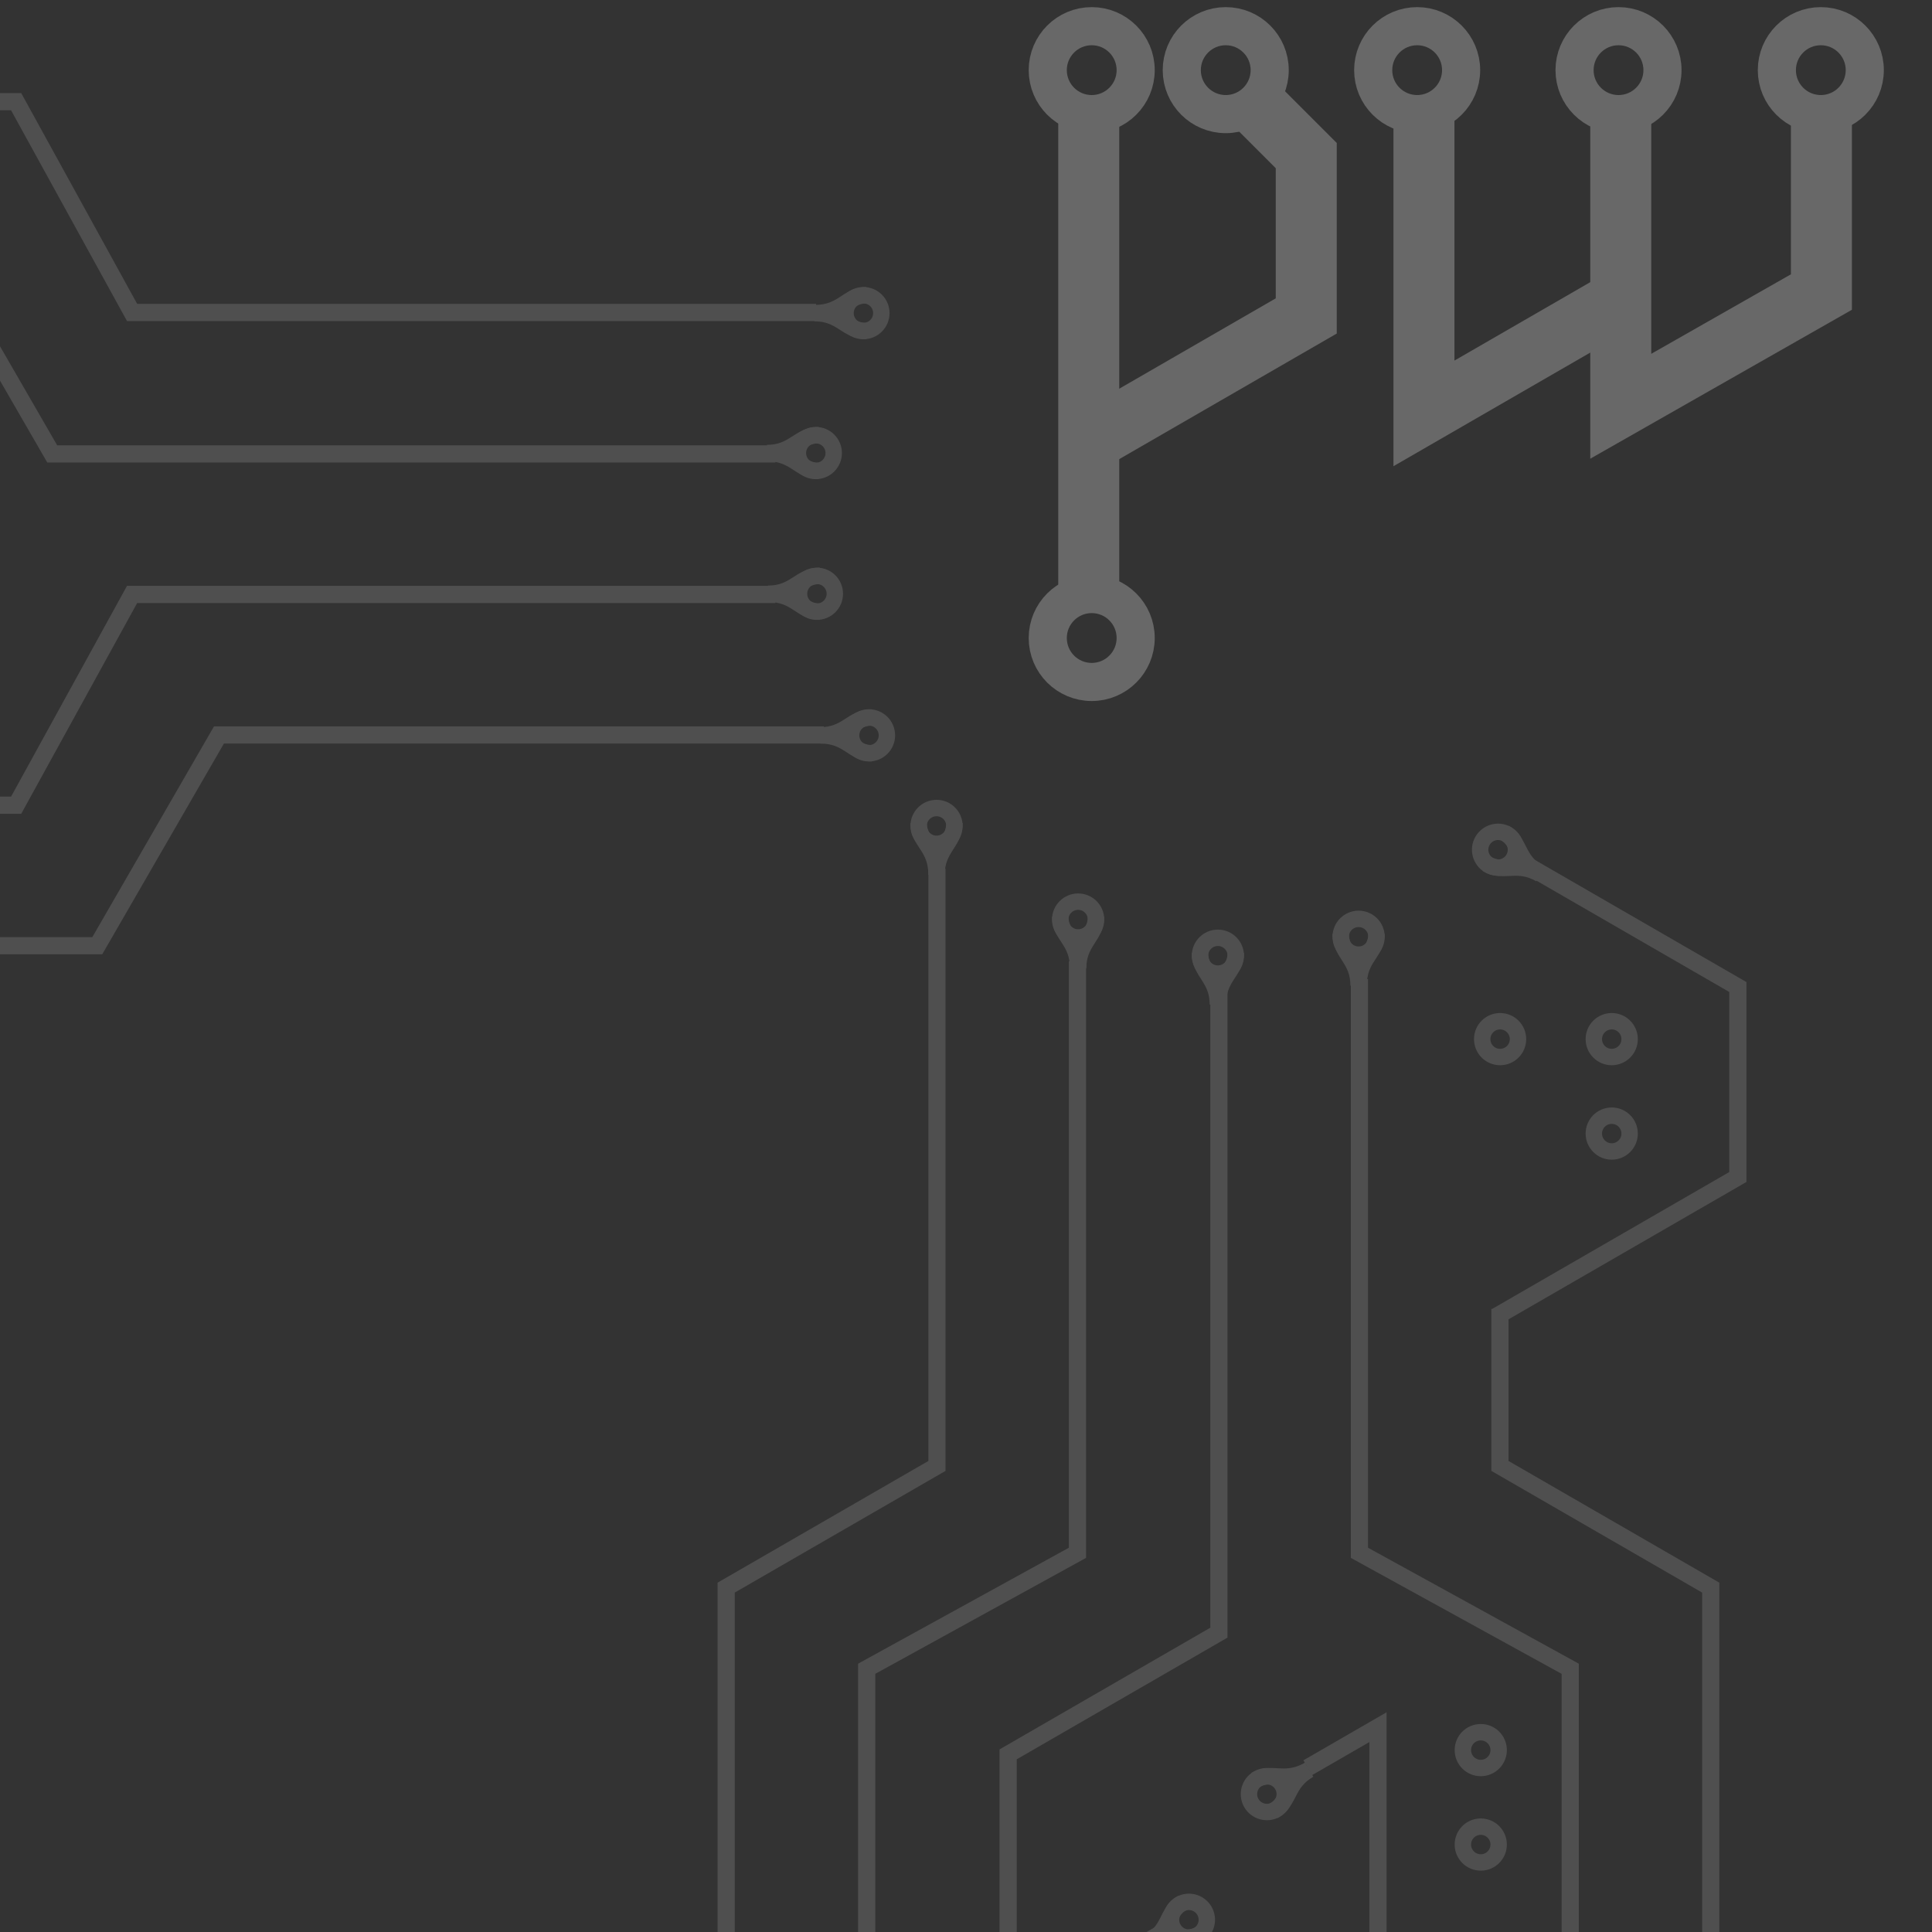 <?xml version="1.0" encoding="UTF-8" standalone="no"?>
<svg
   xmlns:dc="http://purl.org/dc/elements/1.1/"
   xmlns:cc="http://creativecommons.org/ns#"
   xmlns:rdf="http://www.w3.org/1999/02/22-rdf-syntax-ns#"
   xmlns:svg="http://www.w3.org/2000/svg"
   xmlns="http://www.w3.org/2000/svg"
   xmlns:xlink="http://www.w3.org/1999/xlink"
   xmlns:sodipodi="http://sodipodi.sourceforge.net/DTD/sodipodi-0.dtd"
   xmlns:inkscape="http://www.inkscape.org/namespaces/inkscape"
   class="affix-top"
   width="200"
   height="200"
   viewBox="0 0 200 200"
   id="animatedlogo"
   version="1.1"
   inkscape:version="0.92+devel unknown"
   sodipodi:docname="logo.svg">
  <rect x="0" y="0" width="200" height="200" fill="#333333" stroke="none"/>
  <sodipodi:namedview
     pagecolor="#ffffff"
     bordercolor="#666666"
     borderopacity="1"
     objecttolerance="10"
     gridtolerance="10"
     guidetolerance="10"
     inkscape:pageopacity="0"
     inkscape:pageshadow="2"
     inkscape:window-width="1720"
     inkscape:window-height="1376"
     id="namedview13472"
     showgrid="false"
     inkscape:zoom="1"
     inkscape:cx="-5.46928"
     inkscape:cy="135.05046"
     inkscape:window-x="1720"
     inkscape:window-y="27"
     inkscape:window-maximized="0"
     inkscape:current-layer="animatedlogo"
     inkscape:document-rotation="0"
     inkscape:pagecheckerboard="true"
     units="px"
     borderlayer="true"
     inkscape:showpageshadow="false" />
  <defs
     id="defs4" />
  <circle
     style="color:#000000;overflow:visible;vector-effect:none;fill:none;stroke:#ffffff;stroke-width:5000;stroke-miterlimit:4;stroke-dasharray:none"
     id="path1251"
     cx="36956.945"
     cy="51592"
     r="5766.36" />
  <circle
     cy="51592"
     cx="54535.953"
     id="circle1253"
     style="color:#000000;overflow:visible;vector-effect:none;fill:none;stroke:#ffffff;stroke-width:5000;stroke-miterlimit:4;stroke-dasharray:none"
     r="5766.36" />
  <circle
     style="color:#000000;overflow:visible;vector-effect:none;fill:none;stroke:#ffffff;stroke-width:5000;stroke-miterlimit:4;stroke-dasharray:none"
     id="circle1255"
     cx="79644.602"
     cy="51592"
     r="5766.36" />
  <circle
     cy="51592"
     cx="106057.33"
     id="circle1257"
     style="color:#000000;overflow:visible;vector-effect:none;fill:none;stroke:#ffffff;stroke-width:5000;stroke-miterlimit:4;stroke-dasharray:none"
     r="5766.36" />
  <circle
     style="color:#000000;overflow:visible;vector-effect:none;fill:none;stroke:#ffffff;stroke-width:5000;stroke-miterlimit:4;stroke-dasharray:none"
     id="circle1259"
     cx="132593.08"
     cy="51592"
     r="5766.36" />
  <circle
     cy="126079.6"
     cx="36956.945"
     id="circle1261"
     style="color:#000000;overflow:visible;vector-effect:none;fill:none;stroke:#ffffff;stroke-width:5000;stroke-miterlimit:4;stroke-dasharray:none"
     r="5766.36" />
  <path
     style="color:#000000;overflow:visible;vector-effect:none;fill:none;stroke:#ffffff;stroke-width:8000;stroke-miterlimit:4;stroke-dasharray:none"
     d="M 36568.055,56933.934 V 121044.94"
     id="path1263"
     inkscape:connector-curvature="0" />
  <path
     style="color:#000000;overflow:visible;vector-effect:none;fill:none;stroke:#ffffff;stroke-width:8000;stroke-linejoin:miter;stroke-miterlimit:4;stroke-dasharray:none"
     d="M 35184.944,101104.24 65098.372,83833.647 V 62799.035 l -6526.254,-6526.457"
     id="path1265"
     inkscape:connector-curvature="0"
     sodipodi:nodetypes="cccc" />
  <path
     style="color:#000000;overflow:visible;vector-effect:none;fill:none;stroke:#ffffff;stroke-width:8000;stroke-linejoin:miter;stroke-miterlimit:4;stroke-dasharray:none"
     d="m 80536.524,57686.032 v 38930.74 L 107662.72,80955.418"
     id="path1267"
     inkscape:connector-curvature="0"
     sodipodi:nodetypes="ccc" />
  <path
     style="color:#000000;overflow:visible;vector-effect:none;fill:none;stroke:#ffffff;stroke-width:8000;stroke-linejoin:miter;stroke-miterlimit:4;stroke-dasharray:none"
     d="m 106351.11,57054.106 v 38627.53 L 132673.02,80697.952 V 57461.19"
     id="path1269"
     inkscape:connector-curvature="0"
     sodipodi:nodetypes="cccc" />
  <g
     id="g1437"
     transform="matrix(7.8919688e-4,0,0,7.8919688e-4,83.848,-33.613)"
     style="opacity:0.258">
    <circle
       r="5766.36"
       cy="51792"
       cx="36956.945"
       id="path1251-3"
       style="color:#000000;overflow:visible;vector-effect:none;fill:none;stroke:#ffffff;stroke-width:5000;stroke-miterlimit:4;stroke-dasharray:none" />
    <circle
       r="5766.36"
       style="color:#000000;overflow:visible;vector-effect:none;fill:none;stroke:#ffffff;stroke-width:5000;stroke-miterlimit:4;stroke-dasharray:none"
       id="circle1253-0"
       cx="54535.953"
       cy="51792" />
    <circle
       r="5766.36"
       cy="51792"
       cx="79644.602"
       id="circle1255-3"
       style="color:#000000;overflow:visible;vector-effect:none;fill:none;stroke:#ffffff;stroke-width:5000;stroke-miterlimit:4;stroke-dasharray:none" />
    <circle
       r="5766.36"
       style="color:#000000;overflow:visible;vector-effect:none;fill:none;stroke:#ffffff;stroke-width:5000;stroke-miterlimit:4;stroke-dasharray:none"
       id="circle1257-2"
       cx="106057.33"
       cy="51792" />
    <circle
       r="5766.36"
       cy="51792"
       cx="132593.08"
       id="circle1259-1"
       style="color:#000000;overflow:visible;vector-effect:none;fill:none;stroke:#ffffff;stroke-width:5000;stroke-miterlimit:4;stroke-dasharray:none" />
    <circle
       r="5766.36"
       style="color:#000000;overflow:visible;vector-effect:none;fill:none;stroke:#ffffff;stroke-width:5000;stroke-miterlimit:4;stroke-dasharray:none"
       id="circle1261-7"
       cx="36956.945"
       cy="126279.6" />
    <path
       inkscape:connector-curvature="0"
       id="path1263-5"
       d="M 36568.055,57133.934 V 121244.94"
       style="color:#000000;overflow:visible;vector-effect:none;fill:none;stroke:#ffffff;stroke-width:8000;stroke-miterlimit:4;stroke-dasharray:none" />
    <path
       sodipodi:nodetypes="cccc"
       inkscape:connector-curvature="0"
       id="path1265-6"
       d="M 35184.944,101304.24 65098.372,84033.647 V 62999.035 l -6526.254,-6526.457"
       style="color:#000000;overflow:visible;vector-effect:none;fill:none;stroke:#ffffff;stroke-width:8000;stroke-linejoin:miter;stroke-miterlimit:4;stroke-dasharray:none" />
    <path
       sodipodi:nodetypes="ccc"
       inkscape:connector-curvature="0"
       id="path1267-5"
       d="m 80536.524,57886.032 v 38930.74 L 107662.72,81155.418"
       style="color:#000000;overflow:visible;vector-effect:none;fill:none;stroke:#ffffff;stroke-width:8000;stroke-linejoin:miter;stroke-miterlimit:4;stroke-dasharray:none" />
    <path
       sodipodi:nodetypes="cccc"
       inkscape:connector-curvature="0"
       id="path1269-4"
       d="m 106351.11,57254.106 v 38627.53 L 132673.02,80897.952 V 57661.19"
       style="color:#000000;overflow:visible;vector-effect:none;fill:none;stroke:#ffffff;stroke-width:8000;stroke-linejoin:miter;stroke-miterlimit:4;stroke-dasharray:none" />
  </g>
  <g
     id="g2973"
     style="opacity:0.138">
    <path
       style="color:#000000;clip-rule:nonzero;display:inline;overflow:visible;visibility:visible;opacity:1;isolation:auto;mix-blend-mode:normal;color-interpolation:sRGB;color-interpolation-filters:linearRGB;solid-color:#000000;solid-opacity:1;vector-effect:none;fill:none;fill-opacity:1;fill-rule:nonzero;stroke:#ffffff;stroke-width:1.778;stroke-linecap:butt;stroke-linejoin:miter;stroke-miterlimit:4;stroke-dasharray:none;stroke-dashoffset:0;stroke-opacity:1;marker:none;marker-start:none;marker-mid:none;marker-end:none;paint-order:normal;color-rendering:auto;image-rendering:auto;shape-rendering:auto;text-rendering:auto;enable-background:accumulate"
       d="m 155.274,135.506 v 16.246 l 21.82,12.598 v 102.056"
       id="path8225"
       inkscape:connector-curvature="0"
       sodipodi:nodetypes="cccc" />
    <path
       style="color:#000000;clip-rule:nonzero;display:inline;overflow:visible;visibility:visible;opacity:1;isolation:auto;mix-blend-mode:normal;color-interpolation:sRGB;color-interpolation-filters:linearRGB;solid-color:#000000;solid-opacity:1;vector-effect:none;fill:none;fill-opacity:1;fill-rule:nonzero;stroke:#ffffff;stroke-width:1.778;stroke-linecap:butt;stroke-linejoin:miter;stroke-miterlimit:4;stroke-dasharray:none;stroke-dashoffset:0;stroke-opacity:1;marker:none;marker-start:none;marker-mid:none;marker-end:none;paint-order:normal;color-rendering:auto;image-rendering:auto;shape-rendering:auto;text-rendering:auto;enable-background:accumulate"
       d="m 140.728,101.362 v 59.384 l 21.82,12.003 V 218.056 L 134.161,234.087 v 32.319"
       id="path8227"
       inkscape:connector-curvature="0"
       sodipodi:nodetypes="cccccc" />
    <path
       style="color:#000000;clip-rule:nonzero;display:inline;overflow:visible;visibility:visible;opacity:1;isolation:auto;mix-blend-mode:normal;color-interpolation:sRGB;color-interpolation-filters:linearRGB;solid-color:#000000;solid-opacity:1;vector-effect:none;fill:none;fill-opacity:1;fill-rule:nonzero;stroke:#ffffff;stroke-width:1.778;stroke-linecap:butt;stroke-linejoin:miter;stroke-miterlimit:4;stroke-dasharray:none;stroke-dashoffset:0;stroke-opacity:1;marker:none;marker-start:none;marker-mid:none;marker-end:none;paint-order:normal;color-rendering:auto;image-rendering:auto;shape-rendering:auto;text-rendering:auto;enable-background:accumulate"
       d="m 126.181,101.362 v 67.651 l -21.82,12.598 v 84.796"
       id="path8229"
       inkscape:connector-curvature="0"
       sodipodi:nodetypes="cccc" />
    <g
       id="use8239"
       transform="matrix(-0.84,1.455,-1.455,-0.84,451.19,65.711)"
       style="stroke:#ffffff">
      <circle
         r="1.103"
         cy="146.017"
         cx="99.593"
         id="circle8434"
         style="color:#000000;clip-rule:nonzero;display:inline;overflow:visible;visibility:visible;opacity:1;isolation:auto;mix-blend-mode:normal;color-interpolation:sRGB;color-interpolation-filters:linearRGB;solid-color:#000000;solid-opacity:1;vector-effect:none;fill:none;fill-opacity:1;fill-rule:nonzero;stroke:#ffffff;stroke-width:1.011;stroke-linecap:butt;stroke-linejoin:miter;stroke-miterlimit:4;stroke-dasharray:none;stroke-dashoffset:0;stroke-opacity:1;marker:none;marker-start:none;marker-mid:none;marker-end:none;paint-order:normal;color-rendering:auto;image-rendering:auto;shape-rendering:auto;text-rendering:auto;enable-background:accumulate" />
      <path
         sodipodi:nodetypes="ccc"
         inkscape:connector-curvature="0"
         id="path8436"
         d="m 98.49,146.188 c 0,-1.184 1.103,-1.432 1.103,-3.184 0,1.663 1.103,1.956 1.103,3.184"
         style="color:#000000;clip-rule:nonzero;display:inline;overflow:visible;visibility:visible;opacity:1;isolation:auto;mix-blend-mode:normal;color-interpolation:sRGB;color-interpolation-filters:linearRGB;solid-color:#000000;solid-opacity:1;vector-effect:none;fill:none;fill-opacity:1;fill-rule:nonzero;stroke:#ffffff;stroke-width:1.011;stroke-linecap:butt;stroke-linejoin:miter;stroke-miterlimit:4;stroke-dasharray:none;stroke-dashoffset:0;stroke-opacity:1;marker:none;marker-start:none;marker-mid:none;marker-end:none;paint-order:normal;color-rendering:auto;image-rendering:auto;shape-rendering:auto;text-rendering:auto;enable-background:accumulate" />
    </g>
    <g
       transform="matrix(-1.68,0,0,-1.68,307.959,342.282)"
       id="use8241"
       style="stroke:#ffffff">
      <circle
         style="color:#000000;clip-rule:nonzero;display:inline;overflow:visible;visibility:visible;opacity:1;isolation:auto;mix-blend-mode:normal;color-interpolation:sRGB;color-interpolation-filters:linearRGB;solid-color:#000000;solid-opacity:1;vector-effect:none;fill:none;fill-opacity:1;fill-rule:nonzero;stroke:#ffffff;stroke-width:1.011;stroke-linecap:butt;stroke-linejoin:miter;stroke-miterlimit:4;stroke-dasharray:none;stroke-dashoffset:0;stroke-opacity:1;marker:none;marker-start:none;marker-mid:none;marker-end:none;paint-order:normal;color-rendering:auto;image-rendering:auto;shape-rendering:auto;text-rendering:auto;enable-background:accumulate"
         id="circle8474"
         cx="99.593"
         cy="146.017"
         r="1.103" />
      <path
         style="color:#000000;clip-rule:nonzero;display:inline;overflow:visible;visibility:visible;opacity:1;isolation:auto;mix-blend-mode:normal;color-interpolation:sRGB;color-interpolation-filters:linearRGB;solid-color:#000000;solid-opacity:1;vector-effect:none;fill:none;fill-opacity:1;fill-rule:nonzero;stroke:#ffffff;stroke-width:1.011;stroke-linecap:butt;stroke-linejoin:miter;stroke-miterlimit:4;stroke-dasharray:none;stroke-dashoffset:0;stroke-opacity:1;marker:none;marker-start:none;marker-mid:none;marker-end:none;paint-order:normal;color-rendering:auto;image-rendering:auto;shape-rendering:auto;text-rendering:auto;enable-background:accumulate"
         d="m 98.49,146.188 c 0,-1.184 1.103,-1.432 1.103,-3.184 0,1.663 1.103,1.956 1.103,3.184"
         id="path8476"
         inkscape:connector-curvature="0"
         sodipodi:nodetypes="ccc" />
    </g>
    <g
       id="use8243"
       transform="matrix(-1.68,0,0,-1.68,293.391,344.243)"
       style="stroke:#ffffff">
      <circle
         r="1.103"
         cy="146.017"
         cx="99.593"
         id="circle8480"
         style="color:#000000;clip-rule:nonzero;display:inline;overflow:visible;visibility:visible;opacity:1;isolation:auto;mix-blend-mode:normal;color-interpolation:sRGB;color-interpolation-filters:linearRGB;solid-color:#000000;solid-opacity:1;vector-effect:none;fill:none;fill-opacity:1;fill-rule:nonzero;stroke:#ffffff;stroke-width:1.011;stroke-linecap:butt;stroke-linejoin:miter;stroke-miterlimit:4;stroke-dasharray:none;stroke-dashoffset:0;stroke-opacity:1;marker:none;marker-start:none;marker-mid:none;marker-end:none;paint-order:normal;color-rendering:auto;image-rendering:auto;shape-rendering:auto;text-rendering:auto;enable-background:accumulate" />
      <path
         sodipodi:nodetypes="ccc"
         inkscape:connector-curvature="0"
         id="path8482"
         d="m 98.49,146.188 c 0,-1.184 1.103,-1.432 1.103,-3.184 0,1.663 1.103,1.956 1.103,3.184"
         style="color:#000000;clip-rule:nonzero;display:inline;overflow:visible;visibility:visible;opacity:1;isolation:auto;mix-blend-mode:normal;color-interpolation:sRGB;color-interpolation-filters:linearRGB;solid-color:#000000;solid-opacity:1;vector-effect:none;fill:none;fill-opacity:1;fill-rule:nonzero;stroke:#ffffff;stroke-width:1.011;stroke-linecap:butt;stroke-linejoin:miter;stroke-miterlimit:4;stroke-dasharray:none;stroke-dashoffset:0;stroke-opacity:1;marker:none;marker-start:none;marker-mid:none;marker-end:none;paint-order:normal;color-rendering:auto;image-rendering:auto;shape-rendering:auto;text-rendering:auto;enable-background:accumulate" />
    </g>
    <path
       sodipodi:nodetypes="cccc"
       inkscape:connector-curvature="0"
       id="path8249"
       d="M 96.993,89.939 V 151.753 L 75.173,164.35 v 102.056"
       style="color:#000000;clip-rule:nonzero;display:inline;overflow:visible;visibility:visible;opacity:1;isolation:auto;mix-blend-mode:normal;color-interpolation:sRGB;color-interpolation-filters:linearRGB;solid-color:#000000;solid-opacity:1;vector-effect:none;fill:none;fill-opacity:1;fill-rule:nonzero;stroke:#ffffff;stroke-width:1.778;stroke-linecap:butt;stroke-linejoin:miter;stroke-miterlimit:4;stroke-dasharray:none;stroke-dashoffset:0;stroke-opacity:1;marker:none;marker-start:none;marker-mid:none;marker-end:none;paint-order:normal;color-rendering:auto;image-rendering:auto;shape-rendering:auto;text-rendering:auto;enable-background:accumulate" />
    <path
       sodipodi:nodetypes="cccc"
       inkscape:connector-curvature="0"
       id="path8251"
       d="m 111.539,99.516 v 61.23 l -21.82,12.003 v 93.657"
       style="color:#000000;clip-rule:nonzero;display:inline;overflow:visible;visibility:visible;opacity:1;isolation:auto;mix-blend-mode:normal;color-interpolation:sRGB;color-interpolation-filters:linearRGB;solid-color:#000000;solid-opacity:1;vector-effect:none;fill:none;fill-opacity:1;fill-rule:nonzero;stroke:#ffffff;stroke-width:1.778;stroke-linecap:butt;stroke-linejoin:miter;stroke-miterlimit:4;stroke-dasharray:none;stroke-dashoffset:0;stroke-opacity:1;marker:none;marker-start:none;marker-mid:none;marker-end:none;paint-order:normal;color-rendering:auto;image-rendering:auto;shape-rendering:auto;text-rendering:auto;enable-background:accumulate" />
    <g
       id="use8261"
       transform="matrix(1.68,0,0,-1.68,-70.366,330.808)"
       style="stroke:#ffffff">
      <circle
         style="color:#000000;clip-rule:nonzero;display:inline;overflow:visible;visibility:visible;opacity:1;isolation:auto;mix-blend-mode:normal;color-interpolation:sRGB;color-interpolation-filters:linearRGB;solid-color:#000000;solid-opacity:1;vector-effect:none;fill:none;fill-opacity:1;fill-rule:nonzero;stroke:#ffffff;stroke-width:1.011;stroke-linecap:butt;stroke-linejoin:miter;stroke-miterlimit:4;stroke-dasharray:none;stroke-dashoffset:0;stroke-opacity:1;marker:none;marker-start:none;marker-mid:none;marker-end:none;paint-order:normal;color-rendering:auto;image-rendering:auto;shape-rendering:auto;text-rendering:auto;enable-background:accumulate"
         id="circle8440"
         cx="99.593"
         cy="146.017"
         r="1.103" />
      <path
         style="color:#000000;clip-rule:nonzero;display:inline;overflow:visible;visibility:visible;opacity:1;isolation:auto;mix-blend-mode:normal;color-interpolation:sRGB;color-interpolation-filters:linearRGB;solid-color:#000000;solid-opacity:1;vector-effect:none;fill:none;fill-opacity:1;fill-rule:nonzero;stroke:#ffffff;stroke-width:1.011;stroke-linecap:butt;stroke-linejoin:miter;stroke-miterlimit:4;stroke-dasharray:none;stroke-dashoffset:0;stroke-opacity:1;marker:none;marker-start:none;marker-mid:none;marker-end:none;paint-order:normal;color-rendering:auto;image-rendering:auto;shape-rendering:auto;text-rendering:auto;enable-background:accumulate"
         d="m 98.49,146.188 c 0,-1.184 1.103,-1.432 1.103,-3.184 0,1.663 1.103,1.956 1.103,3.184"
         id="path8442"
         inkscape:connector-curvature="0"
         sodipodi:nodetypes="ccc" />
    </g>
    <use
       height="100%"
       width="100%"
       transform="translate(14.657,9.692)"
       id="use8263"
       xlink:href="#use8261"
       y="0"
       x="0"
       style="stroke:#ffffff" />
    <path
       sodipodi:nodetypes="cccccc"
       inkscape:connector-curvature="0"
       id="path8265"
       d="m 120.827,199.793 -7.273,4.199 v 25.195 l 29.093,-16.797 v -33.594 l -7.273,4.199"
       style="color:#000000;clip-rule:nonzero;display:inline;overflow:visible;visibility:visible;opacity:1;isolation:auto;mix-blend-mode:normal;color-interpolation:sRGB;color-interpolation-filters:linearRGB;solid-color:#000000;solid-opacity:1;vector-effect:none;fill:none;fill-opacity:1;fill-rule:nonzero;stroke:#ffffff;stroke-width:1.778;stroke-linecap:butt;stroke-linejoin:miter;stroke-miterlimit:4;stroke-dasharray:none;stroke-dashoffset:0;stroke-opacity:1;marker:none;marker-start:none;marker-mid:none;marker-end:none;paint-order:normal;color-rendering:auto;image-rendering:auto;shape-rendering:auto;text-rendering:auto;enable-background:accumulate" />
    <g
       transform="matrix(0.84,1.455,-1.455,0.84,259.941,-81.836)"
       id="use8267"
       style="stroke:#ffffff">
      <circle
         style="color:#000000;clip-rule:nonzero;display:inline;overflow:visible;visibility:visible;opacity:1;isolation:auto;mix-blend-mode:normal;color-interpolation:sRGB;color-interpolation-filters:linearRGB;solid-color:#000000;solid-opacity:1;vector-effect:none;fill:none;fill-opacity:1;fill-rule:nonzero;stroke:#ffffff;stroke-width:1.011;stroke-linecap:butt;stroke-linejoin:miter;stroke-miterlimit:4;stroke-dasharray:none;stroke-dashoffset:0;stroke-opacity:1;marker:none;marker-start:none;marker-mid:none;marker-end:none;paint-order:normal;color-rendering:auto;image-rendering:auto;shape-rendering:auto;text-rendering:auto;enable-background:accumulate"
         id="circle8486"
         cx="99.593"
         cy="146.017"
         r="1.103" />
      <path
         style="color:#000000;clip-rule:nonzero;display:inline;overflow:visible;visibility:visible;opacity:1;isolation:auto;mix-blend-mode:normal;color-interpolation:sRGB;color-interpolation-filters:linearRGB;solid-color:#000000;solid-opacity:1;vector-effect:none;fill:none;fill-opacity:1;fill-rule:nonzero;stroke:#ffffff;stroke-width:1.011;stroke-linecap:butt;stroke-linejoin:miter;stroke-miterlimit:4;stroke-dasharray:none;stroke-dashoffset:0;stroke-opacity:1;marker:none;marker-start:none;marker-mid:none;marker-end:none;paint-order:normal;color-rendering:auto;image-rendering:auto;shape-rendering:auto;text-rendering:auto;enable-background:accumulate"
         d="m 98.49,146.188 c 0,-1.184 1.103,-1.432 1.103,-3.184 0,1.663 1.103,1.956 1.103,3.184"
         id="path8488"
         inkscape:connector-curvature="0"
         sodipodi:nodetypes="ccc" />
    </g>
    <g
       transform="matrix(0.84,1.455,1.455,-0.84,-173.036,176.479)"
       id="use8269"
       style="stroke:#ffffff">
      <circle
         style="color:#000000;clip-rule:nonzero;display:inline;overflow:visible;visibility:visible;opacity:1;isolation:auto;mix-blend-mode:normal;color-interpolation:sRGB;color-interpolation-filters:linearRGB;solid-color:#000000;solid-opacity:1;vector-effect:none;fill:none;fill-opacity:1;fill-rule:nonzero;stroke:#ffffff;stroke-width:1.011;stroke-linecap:butt;stroke-linejoin:miter;stroke-miterlimit:4;stroke-dasharray:none;stroke-dashoffset:0;stroke-opacity:1;marker:none;marker-start:none;marker-mid:none;marker-end:none;paint-order:normal;color-rendering:auto;image-rendering:auto;shape-rendering:auto;text-rendering:auto;enable-background:accumulate"
         id="circle8492"
         cx="99.593"
         cy="146.017"
         r="1.103" />
      <path
         style="color:#000000;clip-rule:nonzero;display:inline;overflow:visible;visibility:visible;opacity:1;isolation:auto;mix-blend-mode:normal;color-interpolation:sRGB;color-interpolation-filters:linearRGB;solid-color:#000000;solid-opacity:1;vector-effect:none;fill:none;fill-opacity:1;fill-rule:nonzero;stroke:#ffffff;stroke-width:1.011;stroke-linecap:butt;stroke-linejoin:miter;stroke-miterlimit:4;stroke-dasharray:none;stroke-dashoffset:0;stroke-opacity:1;marker:none;marker-start:none;marker-mid:none;marker-end:none;paint-order:normal;color-rendering:auto;image-rendering:auto;shape-rendering:auto;text-rendering:auto;enable-background:accumulate"
         d="m 98.49,146.188 c 0,-1.184 1.103,-1.432 1.103,-3.184 0,1.663 1.103,1.956 1.103,3.184"
         id="path8494"
         inkscape:connector-curvature="0"
         sodipodi:nodetypes="ccc" />
    </g>
    <circle
       r="1.853"
       cy="-181.17"
       cx="-153.288"
       id="circle8231-0"
       style="color:#000000;clip-rule:nonzero;display:inline;overflow:visible;visibility:visible;opacity:1;isolation:auto;mix-blend-mode:normal;color-interpolation:sRGB;color-interpolation-filters:linearRGB;solid-color:#000000;solid-opacity:1;vector-effect:none;fill:none;fill-opacity:1;fill-rule:nonzero;stroke:#ffffff;stroke-width:1.698;stroke-linecap:butt;stroke-linejoin:miter;stroke-miterlimit:4;stroke-dasharray:none;stroke-dashoffset:0;stroke-opacity:1;marker:none;marker-start:none;marker-mid:none;marker-end:none;paint-order:normal;color-rendering:auto;image-rendering:auto;shape-rendering:auto;text-rendering:auto;enable-background:accumulate"
       transform="scale(-1)" />
    <circle
       transform="scale(-1)"
       style="color:#000000;clip-rule:nonzero;display:inline;overflow:visible;visibility:visible;opacity:1;isolation:auto;mix-blend-mode:normal;color-interpolation:sRGB;color-interpolation-filters:linearRGB;solid-color:#000000;solid-opacity:1;vector-effect:none;fill:none;fill-opacity:1;fill-rule:nonzero;stroke:#ffffff;stroke-width:1.698;stroke-linecap:butt;stroke-linejoin:miter;stroke-miterlimit:4;stroke-dasharray:none;stroke-dashoffset:0;stroke-opacity:1;marker:none;marker-start:none;marker-mid:none;marker-end:none;paint-order:normal;color-rendering:auto;image-rendering:auto;shape-rendering:auto;text-rendering:auto;enable-background:accumulate"
       id="circle8286"
       cx="-153.288"
       cy="-190.947"
       r="1.853" />
    <path
       style="color:#000000;clip-rule:nonzero;display:inline;overflow:visible;visibility:visible;opacity:1;isolation:auto;mix-blend-mode:normal;color-interpolation:sRGB;color-interpolation-filters:linearRGB;solid-color:#000000;solid-opacity:1;vector-effect:none;fill:none;fill-opacity:1;fill-rule:nonzero;stroke:#ffffff;stroke-width:1.778;stroke-linecap:butt;stroke-linejoin:miter;stroke-miterlimit:4;stroke-dasharray:none;stroke-dashoffset:0;stroke-opacity:1;marker:none;marker-start:none;marker-mid:none;marker-end:none;paint-order:normal;color-rendering:auto;image-rendering:auto;shape-rendering:auto;text-rendering:auto;enable-background:accumulate"
       d="m 85.288,76.082 -62.621,7e-6 -12.598,21.82 -102.03,7e-6"
       id="path8358"
       inkscape:connector-curvature="0"
       sodipodi:nodetypes="cccc" />
    <path
       style="color:#000000;clip-rule:nonzero;display:inline;overflow:visible;visibility:visible;opacity:1;isolation:auto;mix-blend-mode:normal;color-interpolation:sRGB;color-interpolation-filters:linearRGB;solid-color:#000000;solid-opacity:1;vector-effect:none;fill:none;fill-opacity:1;fill-rule:nonzero;stroke:#ffffff;stroke-width:1.778;stroke-linecap:butt;stroke-linejoin:miter;stroke-miterlimit:4;stroke-dasharray:none;stroke-dashoffset:0;stroke-opacity:1;marker:none;marker-start:none;marker-mid:none;marker-end:none;paint-order:normal;color-rendering:auto;image-rendering:auto;shape-rendering:auto;text-rendering:auto;enable-background:accumulate"
       d="M 80.268,61.535 H 13.674 L 1.671,83.355 -91.96,83.355"
       id="path8360"
       inkscape:connector-curvature="0"
       sodipodi:nodetypes="cccc" />
    <path
       style="color:#000000;clip-rule:nonzero;display:inline;overflow:visible;visibility:visible;opacity:1;isolation:auto;mix-blend-mode:normal;color-interpolation:sRGB;color-interpolation-filters:linearRGB;solid-color:#000000;solid-opacity:1;vector-effect:none;fill:none;fill-opacity:1;fill-rule:nonzero;stroke:#ffffff;stroke-width:1.778;stroke-linecap:butt;stroke-linejoin:miter;stroke-miterlimit:4;stroke-dasharray:none;stroke-dashoffset:0;stroke-opacity:1;marker:none;marker-start:none;marker-mid:none;marker-end:none;paint-order:normal;color-rendering:auto;image-rendering:auto;shape-rendering:auto;text-rendering:auto;enable-background:accumulate"
       d="M 80.268,46.989 5.407,46.989 -7.19,25.169 -91.96,25.169"
       id="path8362"
       inkscape:connector-curvature="0"
       sodipodi:nodetypes="cccc" />
    <g
       id="use8372"
       transform="matrix(0,-1.68,1.68,0,-155.349,243.44)"
       style="stroke:#ffffff">
      <circle
         r="1.103"
         cy="146.017"
         cx="99.593"
         id="circle8446"
         style="color:#000000;clip-rule:nonzero;display:inline;overflow:visible;visibility:visible;opacity:1;isolation:auto;mix-blend-mode:normal;color-interpolation:sRGB;color-interpolation-filters:linearRGB;solid-color:#000000;solid-opacity:1;vector-effect:none;fill:none;fill-opacity:1;fill-rule:nonzero;stroke:#ffffff;stroke-width:1.011;stroke-linecap:butt;stroke-linejoin:miter;stroke-miterlimit:4;stroke-dasharray:none;stroke-dashoffset:0;stroke-opacity:1;marker:none;marker-start:none;marker-mid:none;marker-end:none;paint-order:normal;color-rendering:auto;image-rendering:auto;shape-rendering:auto;text-rendering:auto;enable-background:accumulate" />
      <path
         sodipodi:nodetypes="ccc"
         inkscape:connector-curvature="0"
         id="path8448"
         d="m 98.49,146.188 c 0,-1.184 1.103,-1.432 1.103,-3.184 0,1.663 1.103,1.956 1.103,3.184"
         style="color:#000000;clip-rule:nonzero;display:inline;overflow:visible;visibility:visible;opacity:1;isolation:auto;mix-blend-mode:normal;color-interpolation:sRGB;color-interpolation-filters:linearRGB;solid-color:#000000;solid-opacity:1;vector-effect:none;fill:none;fill-opacity:1;fill-rule:nonzero;stroke:#ffffff;stroke-width:1.011;stroke-linecap:butt;stroke-linejoin:miter;stroke-miterlimit:4;stroke-dasharray:none;stroke-dashoffset:0;stroke-opacity:1;marker:none;marker-start:none;marker-mid:none;marker-end:none;paint-order:normal;color-rendering:auto;image-rendering:auto;shape-rendering:auto;text-rendering:auto;enable-background:accumulate" />
    </g>
    <use
       x="0"
       y="0"
       xlink:href="#use8372"
       id="use8374"
       transform="translate(-5.392,-14.657)"
       width="100%"
       height="100%"
       style="stroke:#ffffff" />
    <use
       x="0"
       y="0"
       xlink:href="#use8374"
       id="use8376"
       transform="translate(-0.115,-14.567)"
       width="100%"
       height="100%"
       style="stroke:#ffffff" />
    <path
       sodipodi:nodetypes="cccc"
       inkscape:connector-curvature="0"
       id="path8380"
       d="M 84.481,32.347 H 13.674 L 1.671,10.527 l -93.631,1.9e-5"
       style="color:#000000;clip-rule:nonzero;display:inline;overflow:visible;visibility:visible;opacity:1;isolation:auto;mix-blend-mode:normal;color-interpolation:sRGB;color-interpolation-filters:linearRGB;solid-color:#000000;solid-opacity:1;vector-effect:none;fill:none;fill-opacity:1;fill-rule:nonzero;stroke:#ffffff;stroke-width:1.778;stroke-linecap:butt;stroke-linejoin:miter;stroke-miterlimit:4;stroke-dasharray:none;stroke-dashoffset:0;stroke-opacity:1;marker:none;marker-start:none;marker-mid:none;marker-end:none;paint-order:normal;color-rendering:auto;image-rendering:auto;shape-rendering:auto;text-rendering:auto;enable-background:accumulate" />
    <g
       id="use8384"
       transform="matrix(0,1.68,1.68,0,-155.926,-134.901)"
       style="stroke:#ffffff">
      <circle
         style="color:#000000;clip-rule:nonzero;display:inline;overflow:visible;visibility:visible;opacity:1;isolation:auto;mix-blend-mode:normal;color-interpolation:sRGB;color-interpolation-filters:linearRGB;solid-color:#000000;solid-opacity:1;vector-effect:none;fill:none;fill-opacity:1;fill-rule:nonzero;stroke:#ffffff;stroke-width:1.011;stroke-linecap:butt;stroke-linejoin:miter;stroke-miterlimit:4;stroke-dasharray:none;stroke-dashoffset:0;stroke-opacity:1;marker:none;marker-start:none;marker-mid:none;marker-end:none;paint-order:normal;color-rendering:auto;image-rendering:auto;shape-rendering:auto;text-rendering:auto;enable-background:accumulate"
         id="circle8410"
         cx="99.593"
         cy="146.017"
         r="1.103" />
      <path
         style="color:#000000;clip-rule:nonzero;display:inline;overflow:visible;visibility:visible;opacity:1;isolation:auto;mix-blend-mode:normal;color-interpolation:sRGB;color-interpolation-filters:linearRGB;solid-color:#000000;solid-opacity:1;vector-effect:none;fill:none;fill-opacity:1;fill-rule:nonzero;stroke:#ffffff;stroke-width:1.011;stroke-linecap:butt;stroke-linejoin:miter;stroke-miterlimit:4;stroke-dasharray:none;stroke-dashoffset:0;stroke-opacity:1;marker:none;marker-start:none;marker-mid:none;marker-end:none;paint-order:normal;color-rendering:auto;image-rendering:auto;shape-rendering:auto;text-rendering:auto;enable-background:accumulate"
         d="m 98.49,146.188 c 0,-1.184 1.103,-1.432 1.103,-3.184 0,1.663 1.103,1.956 1.103,3.184"
         id="path8412"
         inkscape:connector-curvature="0"
         sodipodi:nodetypes="ccc" />
    </g>
    <path
       inkscape:connector-curvature="0"
       id="path8458"
       d="m 154.821,136.323 25.082,-14.481 v -19.666 l -23.093,-13.333"
       style="color:#000000;clip-rule:nonzero;display:inline;overflow:visible;visibility:visible;opacity:1;isolation:auto;mix-blend-mode:normal;color-interpolation:sRGB;color-interpolation-filters:linearRGB;solid-color:#000000;solid-opacity:1;vector-effect:none;fill:none;fill-opacity:1;fill-rule:nonzero;stroke:#ffffff;stroke-width:1.778;stroke-linecap:butt;stroke-linejoin:miter;stroke-miterlimit:4;stroke-dasharray:none;stroke-dashoffset:0;stroke-opacity:1;marker:none;marker-start:none;marker-mid:none;marker-end:none;paint-order:normal;color-rendering:auto;image-rendering:auto;shape-rendering:auto;text-rendering:auto;enable-background:accumulate" />
    <circle
       r="1.853"
       cy="-107.57"
       cx="-166.845"
       id="circle8498"
       style="color:#000000;clip-rule:nonzero;display:inline;overflow:visible;visibility:visible;opacity:1;isolation:auto;mix-blend-mode:normal;color-interpolation:sRGB;color-interpolation-filters:linearRGB;solid-color:#000000;solid-opacity:1;vector-effect:none;fill:none;fill-opacity:1;fill-rule:nonzero;stroke:#ffffff;stroke-width:1.698;stroke-linecap:butt;stroke-linejoin:miter;stroke-miterlimit:4;stroke-dasharray:none;stroke-dashoffset:0;stroke-opacity:1;marker:none;marker-start:none;marker-mid:none;marker-end:none;paint-order:normal;color-rendering:auto;image-rendering:auto;shape-rendering:auto;text-rendering:auto;enable-background:accumulate"
       transform="scale(-1)" />
    <circle
       transform="scale(-1)"
       style="color:#000000;clip-rule:nonzero;display:inline;overflow:visible;visibility:visible;opacity:1;isolation:auto;mix-blend-mode:normal;color-interpolation:sRGB;color-interpolation-filters:linearRGB;solid-color:#000000;solid-opacity:1;vector-effect:none;fill:none;fill-opacity:1;fill-rule:nonzero;stroke:#ffffff;stroke-width:1.698;stroke-linecap:butt;stroke-linejoin:miter;stroke-miterlimit:4;stroke-dasharray:none;stroke-dashoffset:0;stroke-opacity:1;marker:none;marker-start:none;marker-mid:none;marker-end:none;paint-order:normal;color-rendering:auto;image-rendering:auto;shape-rendering:auto;text-rendering:auto;enable-background:accumulate"
       id="circle8500"
       cx="-166.845"
       cy="-117.347"
       r="1.853" />
    <circle
       transform="scale(-1)"
       style="color:#000000;clip-rule:nonzero;display:inline;overflow:visible;visibility:visible;opacity:1;isolation:auto;mix-blend-mode:normal;color-interpolation:sRGB;color-interpolation-filters:linearRGB;solid-color:#000000;solid-opacity:1;vector-effect:none;fill:none;fill-opacity:1;fill-rule:nonzero;stroke:#ffffff;stroke-width:1.698;stroke-linecap:butt;stroke-linejoin:miter;stroke-miterlimit:4;stroke-dasharray:none;stroke-dashoffset:0;stroke-opacity:1;marker:none;marker-start:none;marker-mid:none;marker-end:none;paint-order:normal;color-rendering:auto;image-rendering:auto;shape-rendering:auto;text-rendering:auto;enable-background:accumulate"
       id="circle8502"
       cx="-155.29"
       cy="-107.57"
       r="1.853" />
  </g>
</svg>
